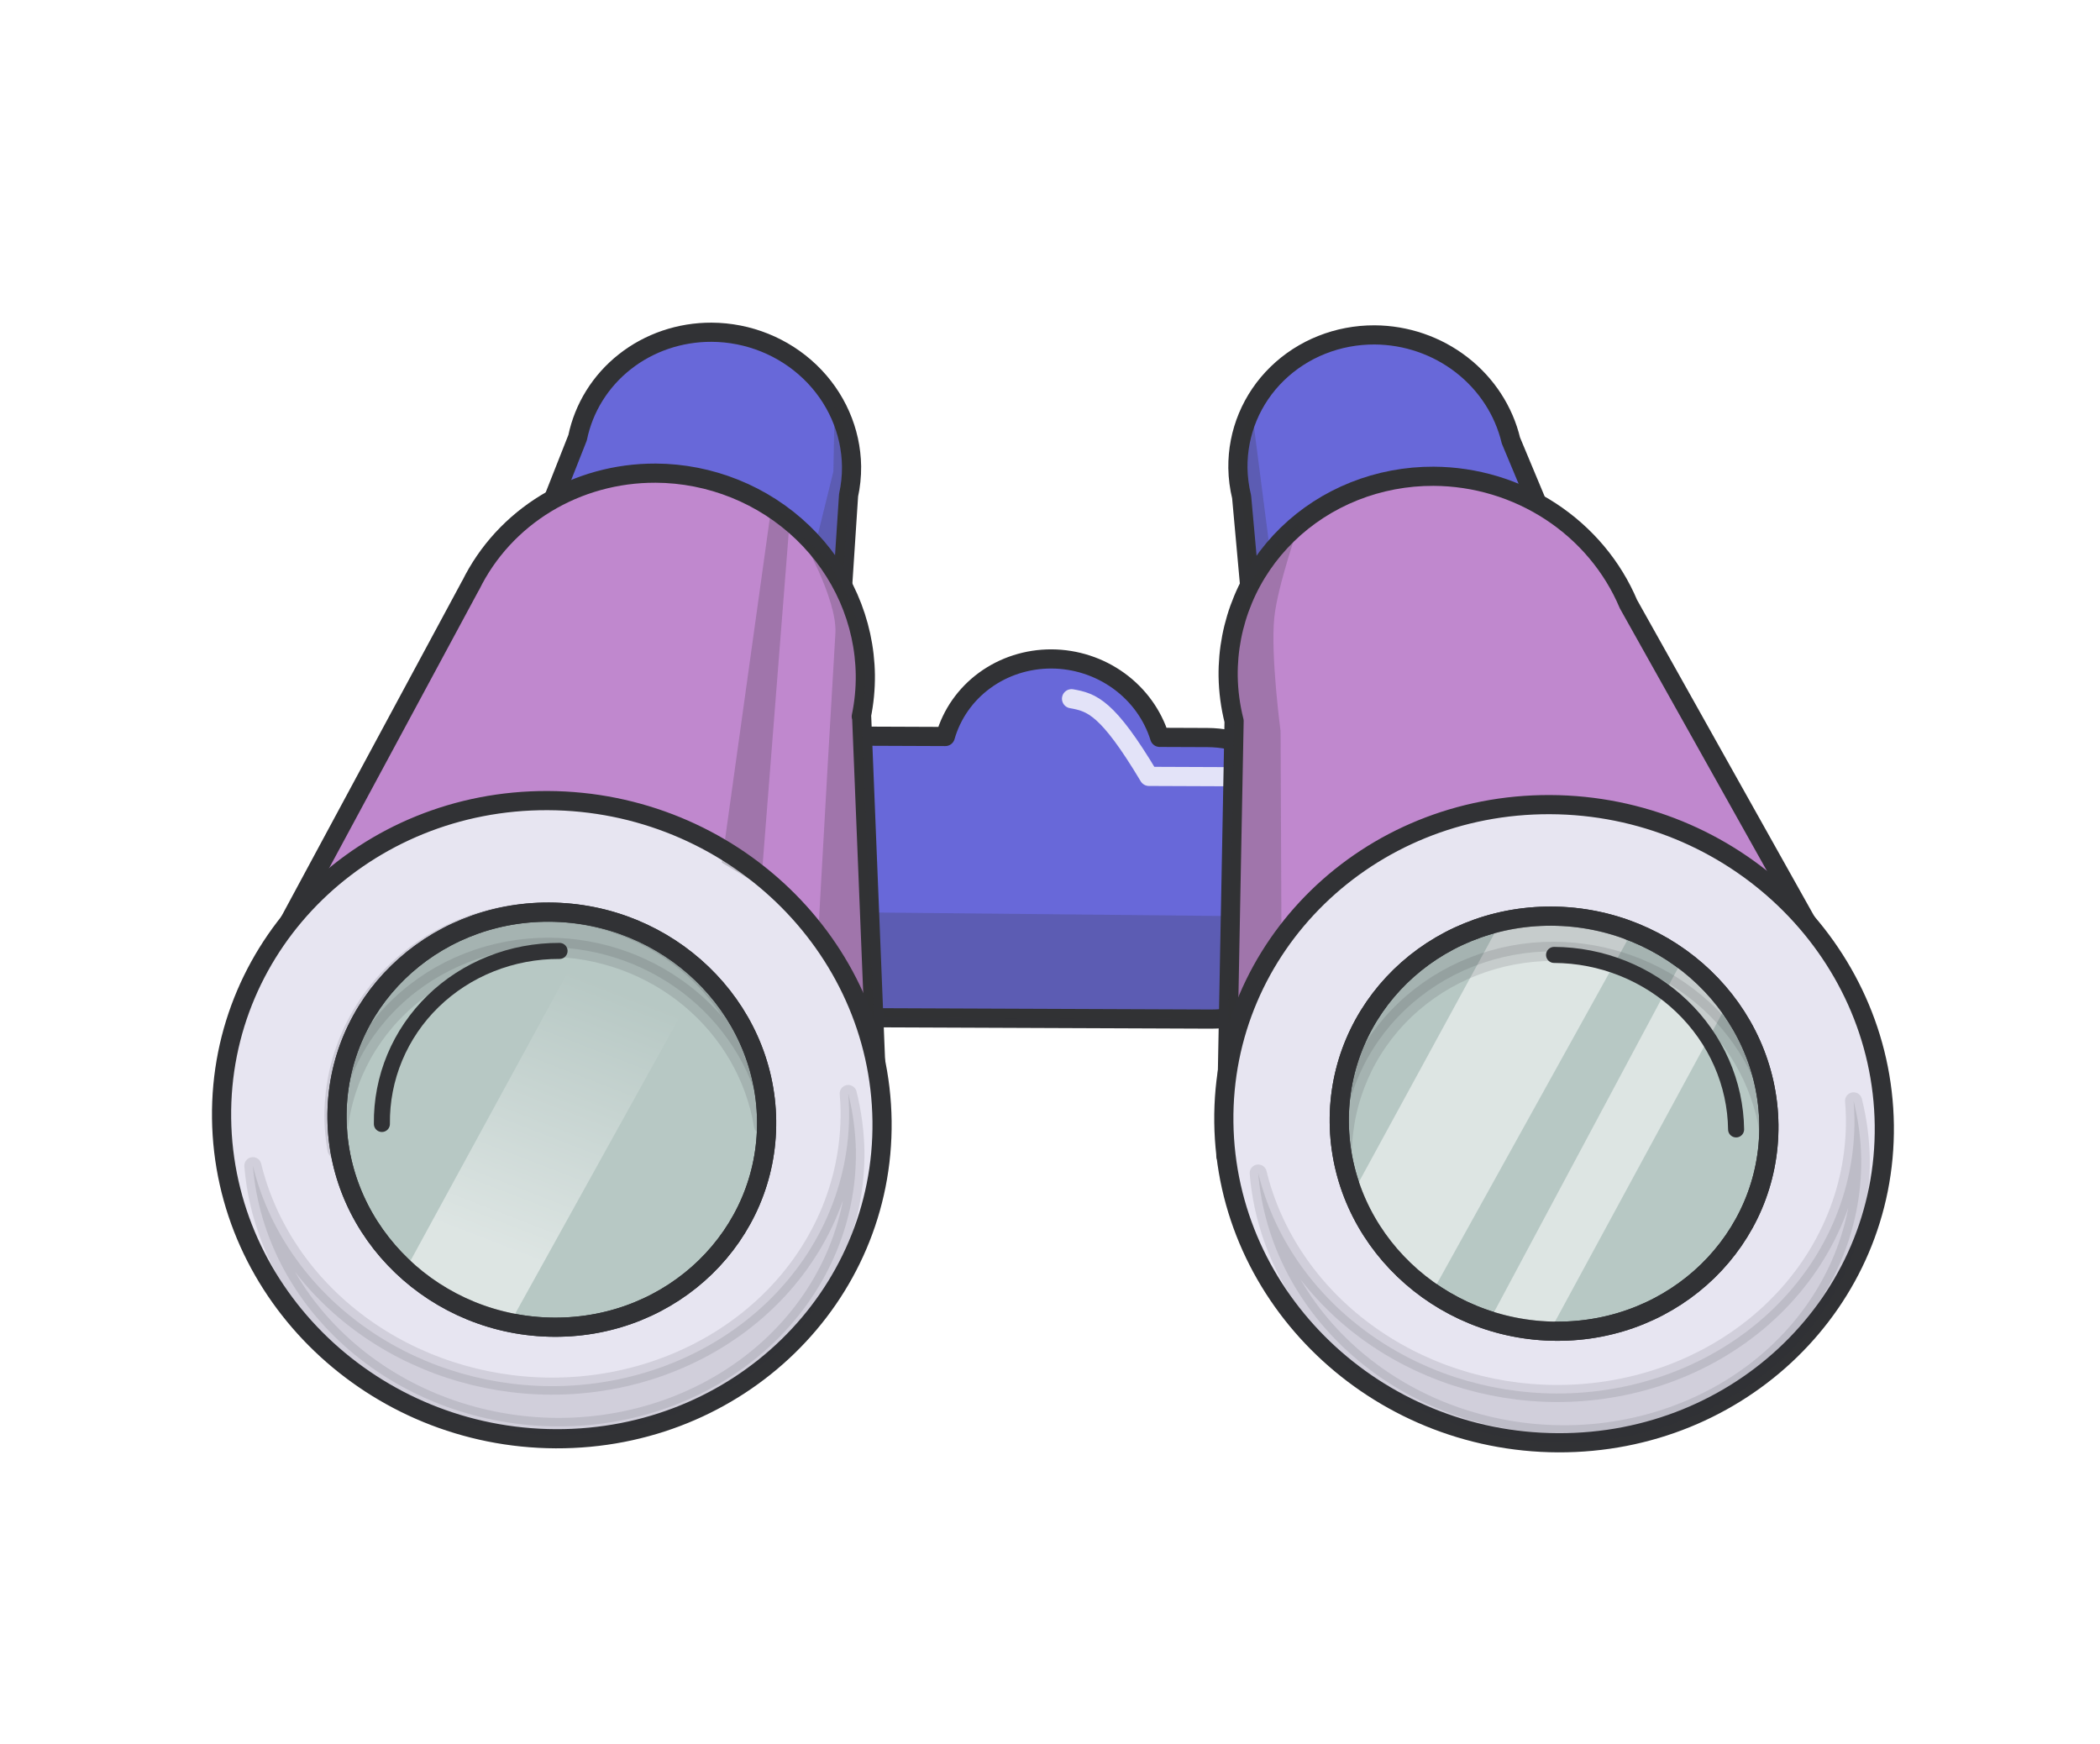 <svg width="531" height="441" viewBox="0 0 531 441" fill="none" xmlns="http://www.w3.org/2000/svg">
<g clip-path="url(#clip0_7_2)" filter="url(#filter0_d_7_2)">
<path d="M265.881 162.602C259.763 162.582 253.836 164.484 248.994 168.021C244.151 171.557 240.656 176.538 239.034 182.211L215.671 182.117C200.704 182.057 188.802 193.65 188.983 208.109L189.221 227.092C189.403 241.551 201.598 253.24 216.564 253.3L306.204 253.66C321.171 253.72 333.073 242.128 332.892 227.669L332.654 208.686C332.472 194.227 320.277 182.537 305.311 182.477L293.232 182.429C291.467 176.74 287.845 171.731 282.911 168.154C277.978 164.578 272.001 162.629 265.881 162.602Z" fill="#6868D9" stroke="#313235" stroke-width="4.845" stroke-linecap="round" stroke-linejoin="round"/>
<path opacity="0.224" d="M219.88 209.496L210.946 230.796L218.836 253.309L306.204 253.66C309.523 253.673 312.691 253.112 315.61 252.076L316.418 227.664L218.256 226.677L219.88 209.496Z" fill="#313235"/>
<path d="M179.921 80C171.903 79.971 164.163 82.604 157.997 87.458C151.831 92.312 147.613 99.093 146.049 106.666L128.113 152.108L210.729 179.725L214.567 121.215C215.092 118.826 215.345 116.385 215.323 113.934C215.21 104.972 211.417 96.362 204.778 89.998C198.139 83.634 189.198 80.038 179.921 80Z" fill="#6868D9" stroke="#313235" stroke-width="4.845" stroke-linecap="round" stroke-linejoin="round"/>
<path opacity="0.224" d="M211.061 98.152L210.723 115.225L204.302 141.277L212.436 153.69L214.566 121.215C215.092 118.826 215.345 116.385 215.323 113.934C215.246 108.438 213.783 103.02 211.061 98.152Z" fill="#313235"/>
<path d="M165.727 115.628C155.906 115.602 146.321 118.248 138.061 123.265C129.802 128.283 123.2 135.47 119.009 144.008L118.992 143.998L63.762 246.511L222.287 286.574L217.876 177.19L217.782 177.158C218.5 173.705 218.843 170.183 218.806 166.649C218.637 153.172 212.949 140.225 202.995 130.656C193.041 121.087 179.635 115.68 165.727 115.624L165.727 115.628Z" fill="#C088CE" stroke="#313235" stroke-width="4.845" stroke-linecap="round" stroke-linejoin="round"/>
<path opacity="0.224" d="M202.335 131.194C202.335 131.194 211.762 147.399 211.236 156.121C208.908 194.684 205.21 262.779 205.213 262.777L213.421 284.333L222.287 286.573L217.876 177.19L217.782 177.158C218.5 173.705 218.843 170.183 218.806 166.649C218.644 155.661 214.812 144.961 207.882 136.154L202.335 131.194Z" fill="#313235"/>
<path d="M140.542 359.764C186.659 359.949 223.59 323.98 223.031 279.425C222.472 234.87 184.634 198.601 138.518 198.416C92.401 198.231 55.47 234.199 56.029 278.754C56.588 323.309 94.426 359.578 140.542 359.764Z" fill="#E7E5F1" stroke="#313235" stroke-width="4.845" stroke-linecap="round" stroke-linejoin="round"/>
<path d="M140.188 331.565C170.185 331.685 194.208 308.289 193.844 279.308C193.48 250.327 168.868 226.735 138.871 226.615C108.875 226.494 84.852 249.89 85.216 278.872C85.579 307.853 110.191 331.444 140.188 331.565Z" fill="#B7C8C4" stroke="#313235" stroke-width="4.845" stroke-linecap="round" stroke-linejoin="round"/>
<path d="M347.567 80.674C338.29 80.637 329.438 84.161 322.958 90.472C316.478 96.784 312.9 105.364 313.013 114.327C313.052 116.778 313.367 119.221 313.952 121.615L319.258 180.161L401.189 153.205L382.045 107.375C380.245 99.844 375.845 93.091 369.575 88.234C363.304 83.378 355.54 80.711 347.567 80.674Z" fill="#6868D9" stroke="#313235" stroke-width="4.845" stroke-linecap="round" stroke-linejoin="round"/>
<path opacity="0.224" d="M316.487 99.32C314.142 103.978 312.953 109.114 313.013 114.327C313.052 116.777 313.367 119.221 313.952 121.615L317.428 159.968C320.322 158.682 322.289 157.753 322.289 157.753L321.422 137.599L316.487 99.32Z" fill="#313235"/>
<path opacity="0.81" d="M309.841 192.374L290.517 192.296C280.025 174.761 276.076 173.57 270.947 172.66" stroke="white" stroke-width="4.845" stroke-linecap="round" stroke-linejoin="round"/>
<path d="M362.503 116.418C355.596 116.391 348.773 117.678 342.424 120.206C336.075 122.734 330.324 126.453 325.5 131.152C320.675 135.851 316.871 141.437 314.306 147.592C311.74 153.746 310.462 160.348 310.546 167.021C310.61 170.817 311.114 174.6 312.048 178.301L309.962 288.188L471.923 256.124L411.755 148.719C407.758 139.241 400.926 131.095 392.145 125.336C383.363 119.577 373.037 116.47 362.503 116.418Z" fill="#C088CE" stroke="#313235" stroke-width="4.845" stroke-linecap="round" stroke-linejoin="round"/>
<path opacity="0.224" d="M328.53 128.45C316.938 138.053 310.366 152.149 310.546 167.021C310.61 170.817 311.114 174.6 312.048 178.301L310.195 275.923L324.122 254.958L323.806 180.873C323.806 180.873 321.238 161.649 322.218 152.122C323.054 143.995 328.53 128.45 328.53 128.45Z" fill="#313235"/>
<path d="M393.97 360.782C347.854 360.596 310.016 324.327 309.457 279.772C308.898 235.217 345.829 199.249 391.946 199.434C438.062 199.619 475.9 235.888 476.459 280.443C477.018 324.998 440.087 360.967 393.97 360.782Z" fill="#E7E5F1" stroke="#313235" stroke-width="4.845" stroke-linecap="round" stroke-linejoin="round"/>
<path d="M393.617 332.583C363.62 332.462 339.008 308.871 338.644 279.89C338.28 250.908 362.303 227.512 392.3 227.633C422.297 227.753 446.909 251.345 447.272 280.326C447.636 309.307 423.613 332.703 393.617 332.583Z" fill="#B7C8C4" stroke="#313235" stroke-width="4.845" stroke-linecap="round" stroke-linejoin="round"/>
<path opacity="0.52" d="M151.067 228.052L102.621 316.919C109.999 323.667 119.141 328.33 129.026 330.386L177.774 242.454C170.429 235.319 161.165 230.323 151.067 228.052Z" fill="url(#paint0_linear_7_2)"/>
<path opacity="0.52" d="M392.3 227.633C387.953 227.636 383.63 228.144 379.425 229.146L342.115 297.587C345.654 306.875 351.811 315.055 359.881 321.194C360.795 321.433 361.715 321.649 362.639 321.841L411.387 233.91C409.713 232.309 407.936 230.813 406.066 229.43C401.566 228.266 396.94 227.662 392.3 227.633Z" fill="white"/>
<path opacity="0.52" d="M425.436 238.609L376.665 329.835C381.6 331.425 386.733 332.328 391.91 332.518L436.746 249.821C433.564 245.571 429.752 241.792 425.436 238.609Z" fill="white"/>
<path opacity="0.224" d="M199.814 125.849L192.408 220.054L182.518 214.088L194.899 125.237L199.814 125.849Z" fill="#313235"/>
<path opacity="0.133" d="M392.3 227.633C385.167 227.604 378.121 228.933 371.565 231.544C365.008 234.154 359.069 237.995 354.087 242.848C349.104 247.7 345.176 253.469 342.527 259.825C339.877 266.18 338.558 272.998 338.644 279.89C338.699 282.47 338.951 285.046 339.398 287.597C339.547 273.894 345.241 260.88 355.262 251.336C365.284 241.792 378.838 236.476 393.025 236.526C406.036 236.594 418.666 241.172 428.617 249.429C438.567 257.685 445.177 269.069 447.244 281.512C447.258 281.117 447.267 280.721 447.272 280.326C447.098 266.409 441.208 253.038 430.898 243.156C420.589 233.275 406.705 227.691 392.3 227.633Z" fill="#313235" stroke="#313235" stroke-width="4.845" stroke-linecap="round" stroke-linejoin="round"/>
<path opacity="0.133" d="M138.1 226.611C130.967 226.583 123.921 227.912 117.365 230.522C110.808 233.133 104.869 236.974 99.887 241.827C94.904 246.679 90.976 252.448 88.326 258.804C85.677 265.159 84.358 271.977 84.444 278.868C84.499 281.449 84.751 284.025 85.198 286.575C85.346 272.873 91.04 259.859 101.062 250.315C111.084 240.771 124.637 235.455 138.824 235.504C151.836 235.572 164.466 240.151 174.417 248.407C184.367 256.663 190.977 268.048 193.043 280.491C193.058 280.096 193.067 279.7 193.072 279.305C192.897 265.388 187.008 252.017 176.698 242.135C166.389 232.254 152.505 226.669 138.1 226.611Z" fill="#313235" stroke="#313235" stroke-width="4.845" stroke-linecap="round" stroke-linejoin="round"/>
<path opacity="0.119" d="M214.48 272.473C214.603 273.919 214.678 275.367 214.703 276.815C214.935 295.369 207.115 313.13 192.961 326.192C178.807 339.254 159.48 346.547 139.23 346.466C121.748 346.376 104.734 340.792 91.03 330.647C77.327 320.502 67.764 306.41 63.939 290.726C65.368 308.496 74.127 325.206 88.434 337.453C102.741 349.701 121.519 356.565 140.945 356.648C161.194 356.729 180.521 349.437 194.675 336.375C208.829 323.313 216.65 305.551 216.417 286.997C216.325 282.115 215.676 277.247 214.48 272.473Z" fill="#313235" stroke="#313235" stroke-width="4.314" stroke-linecap="round" stroke-linejoin="round"/>
<path opacity="0.119" d="M468.691 274.332C468.814 275.778 468.888 277.226 468.913 278.675C469.146 297.228 461.325 314.99 447.172 328.052C433.018 341.114 413.69 348.406 393.441 348.325C375.959 348.236 358.945 342.652 345.241 332.507C331.537 322.361 321.974 308.27 318.15 292.586C319.578 310.355 328.338 327.065 342.645 339.313C356.952 351.56 375.73 358.425 395.155 358.507C415.405 358.589 434.732 351.296 448.886 338.234C463.04 325.172 470.86 307.411 470.627 288.857C470.536 283.975 469.887 279.107 468.691 274.332Z" fill="#313235" stroke="#313235" stroke-width="4.314" stroke-linecap="round" stroke-linejoin="round"/>
<path d="M438.984 281.553C438.912 275.783 437.664 270.066 435.312 264.726C432.96 259.387 429.549 254.53 425.275 250.433C421.001 246.336 415.948 243.08 410.403 240.85C404.858 238.62 398.93 237.46 392.959 237.436" stroke="#313235" stroke-width="4.056" stroke-linecap="round" stroke-linejoin="round"/>
<path d="M96.564 280.177C96.492 274.408 97.596 268.7 99.815 263.378C102.033 258.057 105.322 253.227 109.494 249.164C113.665 245.102 118.637 241.886 124.127 239.7C129.616 237.514 135.515 236.402 141.487 236.426" stroke="#313235" stroke-width="4.056" stroke-linecap="round" stroke-linejoin="round"/>
<path d="M140.188 331.565C170.185 331.685 194.208 308.289 193.844 279.308C193.48 250.327 168.868 226.735 138.871 226.615C108.875 226.494 84.852 249.89 85.216 278.872C85.579 307.853 110.191 331.444 140.188 331.565Z" stroke="#313235" stroke-width="4.845" stroke-linecap="round" stroke-linejoin="round"/>
<path d="M393.617 332.583C363.62 332.462 339.008 308.871 338.644 279.89C338.28 250.908 362.303 227.512 392.3 227.633C422.297 227.753 446.909 251.345 447.272 280.326C447.636 309.307 423.613 332.703 393.617 332.583Z" stroke="#313235" stroke-width="4.845" stroke-linecap="round" stroke-linejoin="round"/>
</g>
<defs>
<filter id="filter0_d_7_2" x="-4" y="0.474" width="539" height="447.661" filterUnits="userSpaceOnUse" color-interpolation-filters="sRGB">
<feFlood flood-opacity="0" result="BackgroundImageFix"/>
<feColorMatrix in="SourceAlpha" type="matrix" values="0 0 0 0 0 0 0 0 0 0 0 0 0 0 0 0 0 0 127 0" result="hardAlpha"/>
<feOffset dy="4"/>
<feGaussianBlur stdDeviation="2"/>
<feComposite in2="hardAlpha" operator="out"/>
<feColorMatrix type="matrix" values="0 0 0 0 0 0 0 0 0 0 0 0 0 0 0 0 0 0 0.25 0"/>
<feBlend mode="normal" in2="BackgroundImageFix" result="effect1_dropShadow_7_2"/>
<feBlend mode="normal" in="SourceGraphic" in2="effect1_dropShadow_7_2" result="shape"/>
</filter>
<linearGradient id="paint0_linear_7_2" x1="130.758" y1="312.289" x2="156.242" y2="246.304" gradientUnits="userSpaceOnUse">
<stop stop-color="white"/>
<stop offset="1" stop-color="white" stop-opacity="0"/>
</linearGradient>
<clipPath id="clip0_7_2">
<rect width="531" height="439.661" fill="white" transform="translate(-3.8147e-06 0.474)"/>
</clipPath>
</defs>
</svg>
